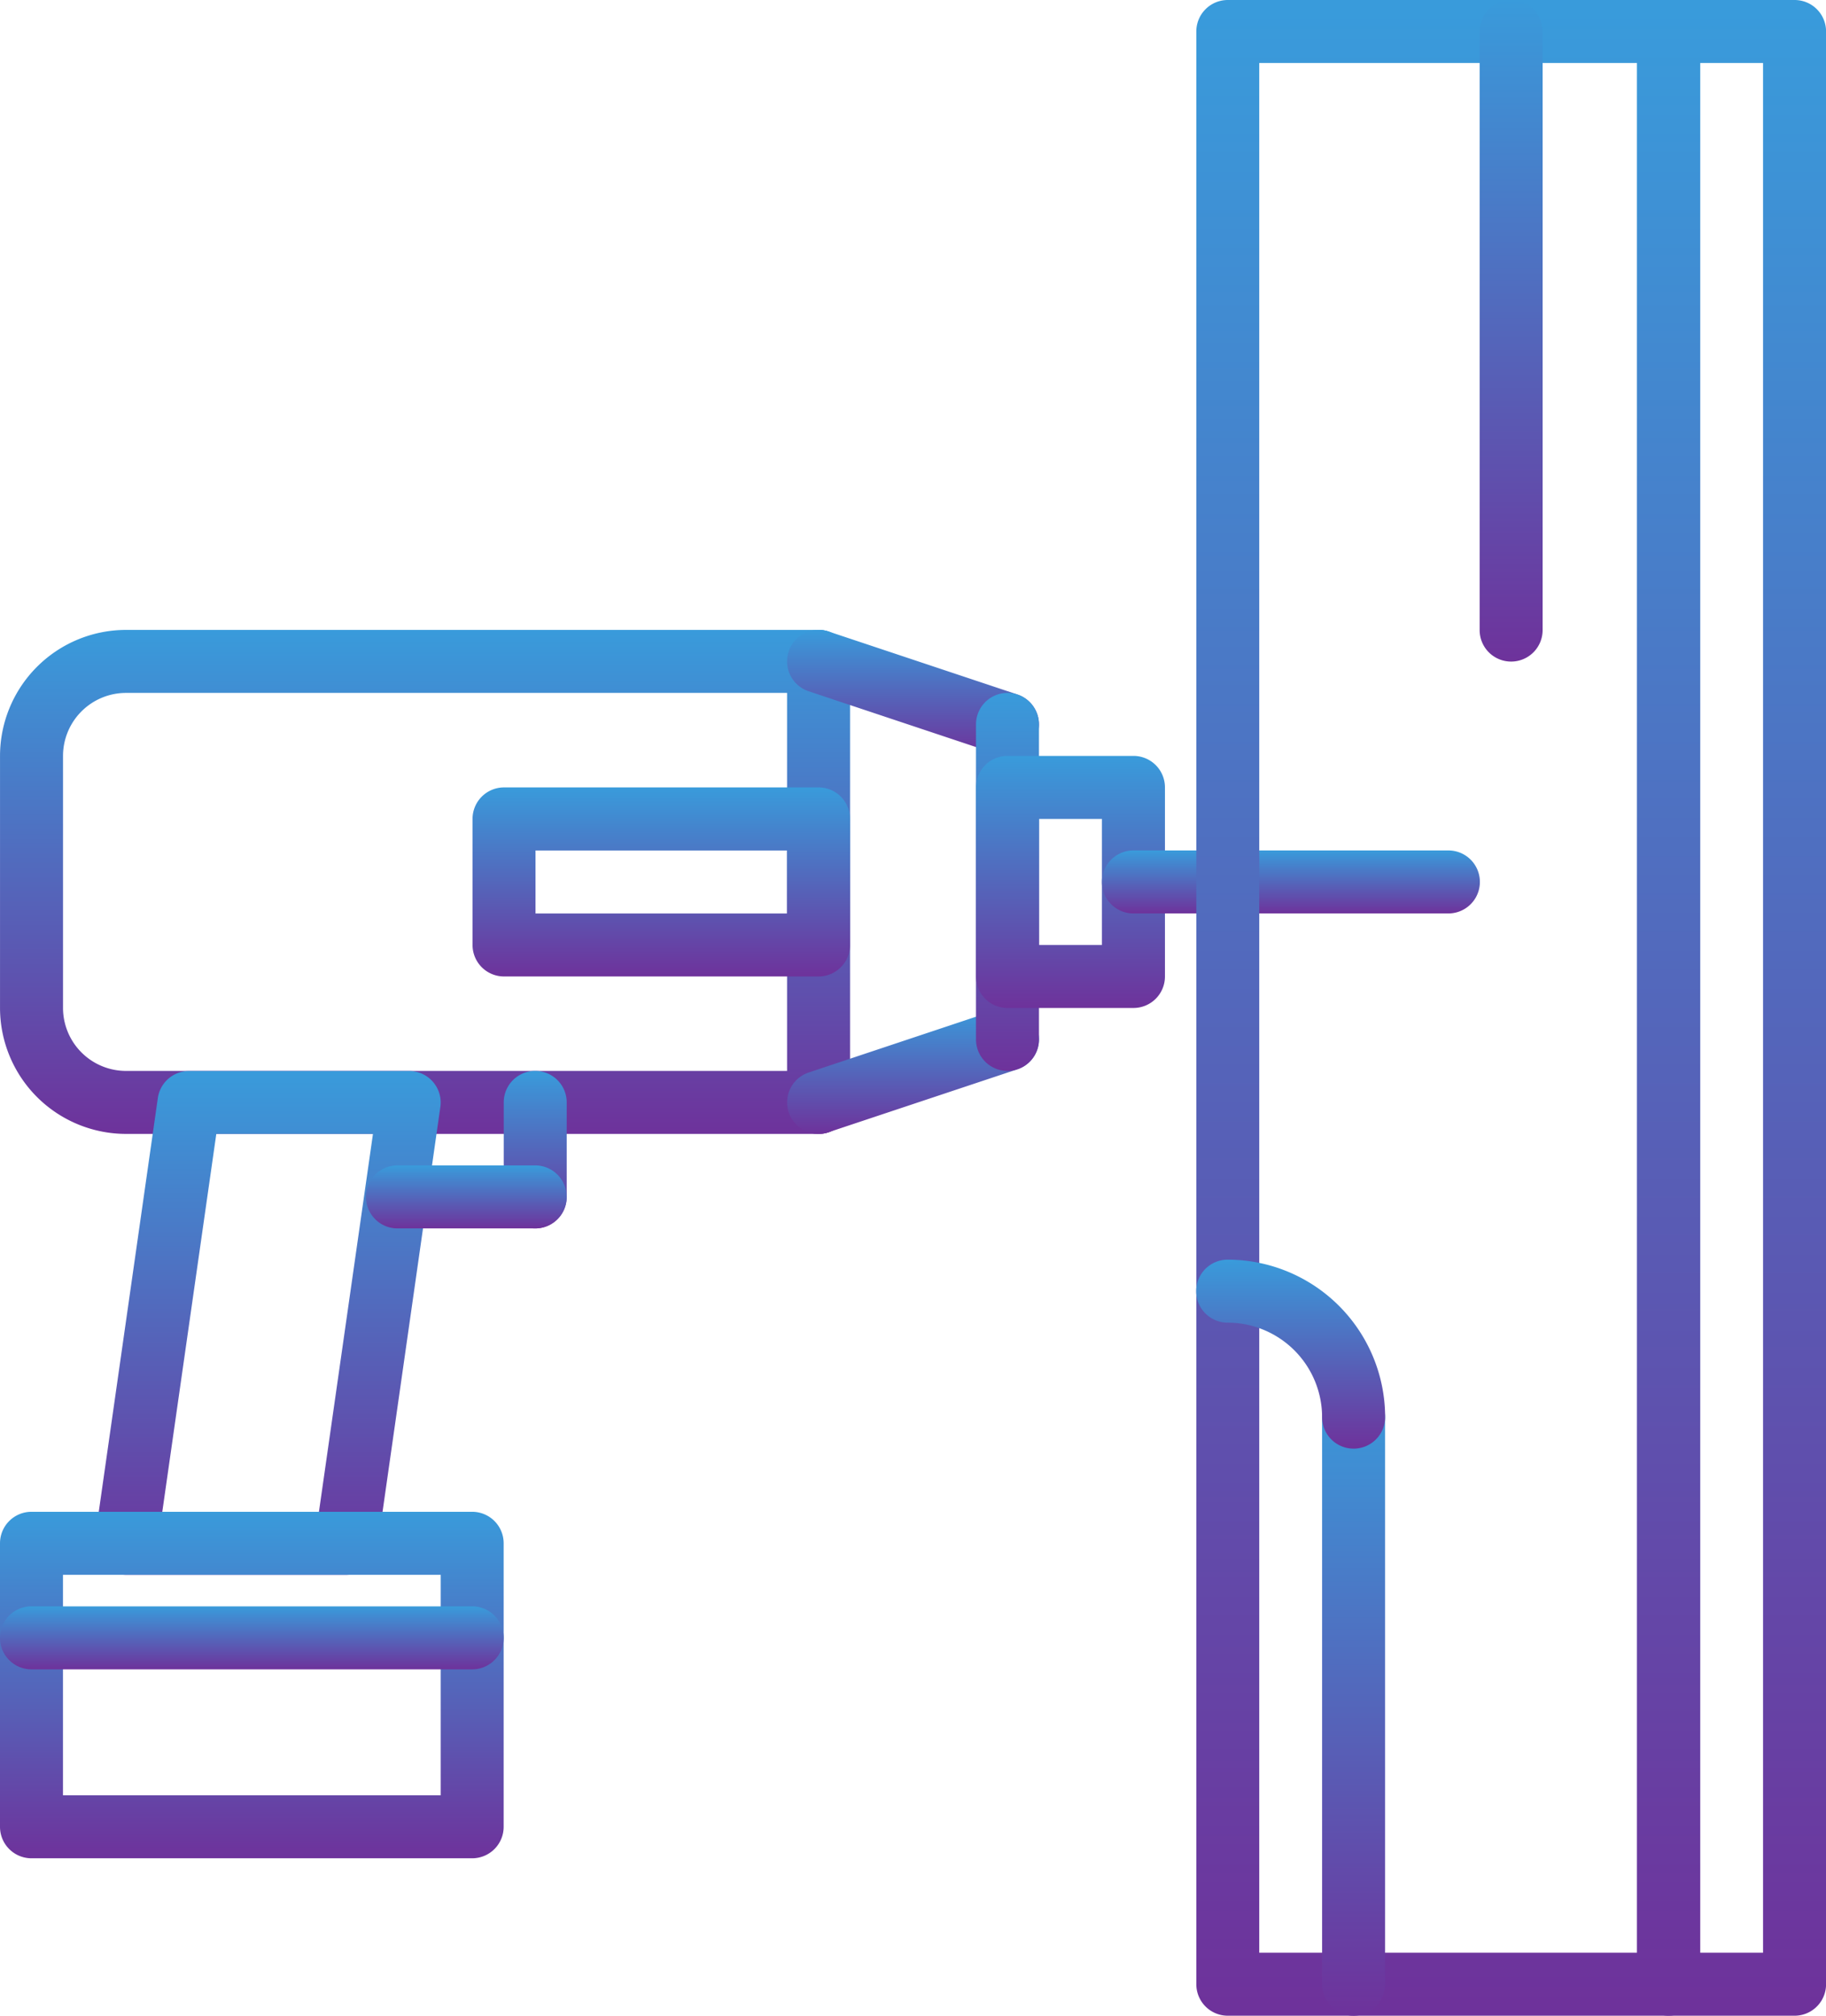 <svg xmlns="http://www.w3.org/2000/svg" xmlns:xlink="http://www.w3.org/1999/xlink" width="88.122" height="97.238" viewBox="0 0 88.122 97.238">
  <defs>
    <linearGradient id="linear-gradient" x1="0.5" x2="0.5" y2="1" gradientUnits="objectBoundingBox">
      <stop offset="0" stop-color="#399bdb"/>
      <stop offset="1" stop-color="#6e329b"/>
    </linearGradient>
  </defs>
  <g id="carpenter" transform="translate(-3)">
    <g id="Group_52" data-name="Group 52" transform="translate(3.003 30.388)">
      <path id="Path_16" data-name="Path 16" d="M42.5,44.312H9.079A6.084,6.084,0,0,1,3,38.235V26.078A6.084,6.084,0,0,1,9.079,20H42.5a1.519,1.519,0,0,1,0,3.039H9.079a3.042,3.042,0,0,0-3.039,3.039V38.235a3.042,3.042,0,0,0,3.039,3.039H42.5a1.519,1.519,0,0,1,0,3.039Z" transform="translate(-3.002 -20.001)" fill="url(#linear-gradient)"/>
    </g>
    <g id="Group_53" data-name="Group 53" transform="translate(40.984 30.388)">
      <path id="Path_17" data-name="Path 17" d="M29.519,44.312A1.518,1.518,0,0,1,28,42.793V21.52a1.519,1.519,0,0,1,3.039,0V42.793A1.518,1.518,0,0,1,29.519,44.312Z" transform="translate(-28 -20.001)" fill="url(#linear-gradient)"/>
    </g>
    <g id="Group_54" data-name="Group 54" transform="translate(40.984 48.619)">
      <path id="Path_18" data-name="Path 18" d="M29.519,38.081a1.52,1.52,0,0,1-.48-2.961l9.119-3.04a1.519,1.519,0,0,1,.962,2.882L30,38a1.537,1.537,0,0,1-.482.079Z" transform="translate(-28 -32)" fill="url(#linear-gradient)"/>
    </g>
    <g id="Group_55" data-name="Group 55" transform="translate(40.984 30.384)">
      <path id="Path_19" data-name="Path 19" d="M38.638,26.078a1.521,1.521,0,0,1-.48-.079l-9.119-3.04A1.519,1.519,0,1,1,30,20.077l9.119,3.04a1.52,1.52,0,0,1-.482,2.961Z" transform="translate(-28 -19.998)" fill="url(#linear-gradient)"/>
    </g>
    <g id="Group_56" data-name="Group 56" transform="translate(50.103 33.426)">
      <path id="Path_20" data-name="Path 20" d="M35.521,40.234A1.518,1.518,0,0,1,34,38.714V23.519a1.519,1.519,0,0,1,3.039,0V38.714A1.518,1.518,0,0,1,35.521,40.234Z" transform="translate(-34.002 -22)" fill="url(#linear-gradient)"/>
    </g>
    <g id="Group_57" data-name="Group 57" transform="translate(50.103 36.466)">
      <path id="Path_21" data-name="Path 21" d="M41.6,36.159H35.521A1.518,1.518,0,0,1,34,34.639V25.52A1.518,1.518,0,0,1,35.521,24H41.6a1.518,1.518,0,0,1,1.519,1.519v9.119A1.518,1.518,0,0,1,41.6,36.159ZM37.041,33.12h3.036V27.04H37.041Z" transform="translate(-34.002 -24.001)" fill="url(#linear-gradient)"/>
    </g>
    <g id="Group_58" data-name="Group 58" transform="translate(56.177 41.025)">
      <path id="Path_22" data-name="Path 22" d="M54.722,30.041h-15.2a1.519,1.519,0,0,1,0-3.039h15.2a1.519,1.519,0,1,1,0,3.039Z" transform="translate(-38 -27.002)" fill="url(#linear-gradient)"/>
    </g>
    <g id="Group_59" data-name="Group 59" transform="translate(7.561 51.661)">
      <path id="Path_23" data-name="Path 23" d="M18.151,58.309H7.521a1.519,1.519,0,0,1-1.5-1.735L9.059,35.306a1.519,1.519,0,0,1,1.5-1.3H21.192a1.519,1.519,0,0,1,1.5,1.735L19.655,57A1.519,1.519,0,0,1,18.151,58.309ZM9.273,55.27h7.56l2.607-18.229H11.88Z" transform="translate(-6.002 -34.002)" fill="url(#linear-gradient)"/>
    </g>
    <g id="Group_60" data-name="Group 60" transform="translate(3 72.929)">
      <path id="Path_24" data-name="Path 24" d="M25.787,64.714H4.519A1.518,1.518,0,0,1,3,63.195V49.519A1.518,1.518,0,0,1,4.519,48H25.787a1.518,1.518,0,0,1,1.519,1.519V63.195A1.518,1.518,0,0,1,25.787,64.714ZM6.039,61.676H24.268V51.039H6.039Z" transform="translate(-3 -48)" fill="url(#linear-gradient)"/>
    </g>
    <g id="Group_61" data-name="Group 61" transform="translate(27.31 51.661)">
      <path id="Path_25" data-name="Path 25" d="M20.519,41.6A1.518,1.518,0,0,1,19,40.079V35.521a1.519,1.519,0,0,1,3.039,0v4.558A1.518,1.518,0,0,1,20.519,41.6Z" transform="translate(-19 -34.002)" fill="url(#linear-gradient)"/>
    </g>
    <g id="Group_62" data-name="Group 62" transform="translate(20.662 56.219)">
      <path id="Path_26" data-name="Path 26" d="M22.791,40.041H16.144a1.519,1.519,0,0,1,0-3.039h6.647a1.519,1.519,0,0,1,0,3.039Z" transform="translate(-14.625 -37.002)" fill="url(#linear-gradient)"/>
    </g>
    <g id="Group_63" data-name="Group 63" transform="translate(3 77.49)">
      <path id="Path_27" data-name="Path 27" d="M25.787,54.041H4.519a1.519,1.519,0,0,1,0-3.039H25.787a1.519,1.519,0,0,1,0,3.039Z" transform="translate(-3 -51.002)" fill="url(#linear-gradient)"/>
    </g>
    <g id="Group_64" data-name="Group 64" transform="translate(25.805 37.988)">
      <path id="Path_28" data-name="Path 28" d="M34.708,34.119H19.529A1.518,1.518,0,0,1,18.01,32.6V26.522A1.518,1.518,0,0,1,19.529,25H34.708a1.518,1.518,0,0,1,1.519,1.519V32.6A1.518,1.518,0,0,1,34.708,34.119ZM21.049,31.08h12.14V28.042H21.049Z" transform="translate(-18.01 -25.003)" fill="url(#linear-gradient)"/>
    </g>
    <g id="Group_65" data-name="Group 65" transform="translate(60.732)">
      <path id="Path_29" data-name="Path 29" d="M63.791,97.238H42.517A1.518,1.518,0,0,1,41,95.719V1.519A1.518,1.518,0,0,1,42.517,0H63.791a1.518,1.518,0,0,1,1.519,1.519v94.2A1.518,1.518,0,0,1,63.791,97.238ZM44.037,94.2H62.272V3.039H44.037Z" transform="translate(-40.998)" fill="url(#linear-gradient)"/>
    </g>
    <g id="Group_66" data-name="Group 66" transform="translate(82.006)">
      <path id="Path_30" data-name="Path 30" d="M62.6,97.238H56.519A1.518,1.518,0,0,1,55,95.719V1.519A1.518,1.518,0,0,1,56.519,0H62.6a1.518,1.518,0,0,1,1.519,1.519v94.2A1.518,1.518,0,0,1,62.6,97.238ZM58.039,94.2h3.039V3.039H58.039Z" transform="translate(-55)" fill="url(#linear-gradient)"/>
    </g>
    <g id="Group_67" data-name="Group 67" transform="translate(74.403)">
      <path id="Path_31" data-name="Path 31" d="M51.515,31.914A1.518,1.518,0,0,1,50,30.395V1.519a1.519,1.519,0,0,1,3.039,0V30.395A1.518,1.518,0,0,1,51.515,31.914Z" transform="translate(-49.996)" fill="url(#linear-gradient)"/>
    </g>
    <g id="Group_68" data-name="Group 68" transform="translate(66.804 66.844)">
      <path id="Path_32" data-name="Path 32" d="M46.513,74.39a1.518,1.518,0,0,1-1.519-1.519V45.514a1.519,1.519,0,0,1,3.039,0V72.87A1.518,1.518,0,0,1,46.513,74.39Z" transform="translate(-44.994 -43.995)" fill="url(#linear-gradient)"/>
    </g>
    <g id="Group_69" data-name="Group 69" transform="translate(60.726 60.766)">
      <path id="Path_33" data-name="Path 33" d="M48.591,49.111a1.518,1.518,0,0,1-1.519-1.519,4.564,4.564,0,0,0-4.558-4.558,1.519,1.519,0,0,1,0-3.039,7.605,7.605,0,0,1,7.6,7.6A1.518,1.518,0,0,1,48.591,49.111Z" transform="translate(-40.994 -39.995)" fill="url(#linear-gradient)"/>
    </g>
  </g>
</svg>
